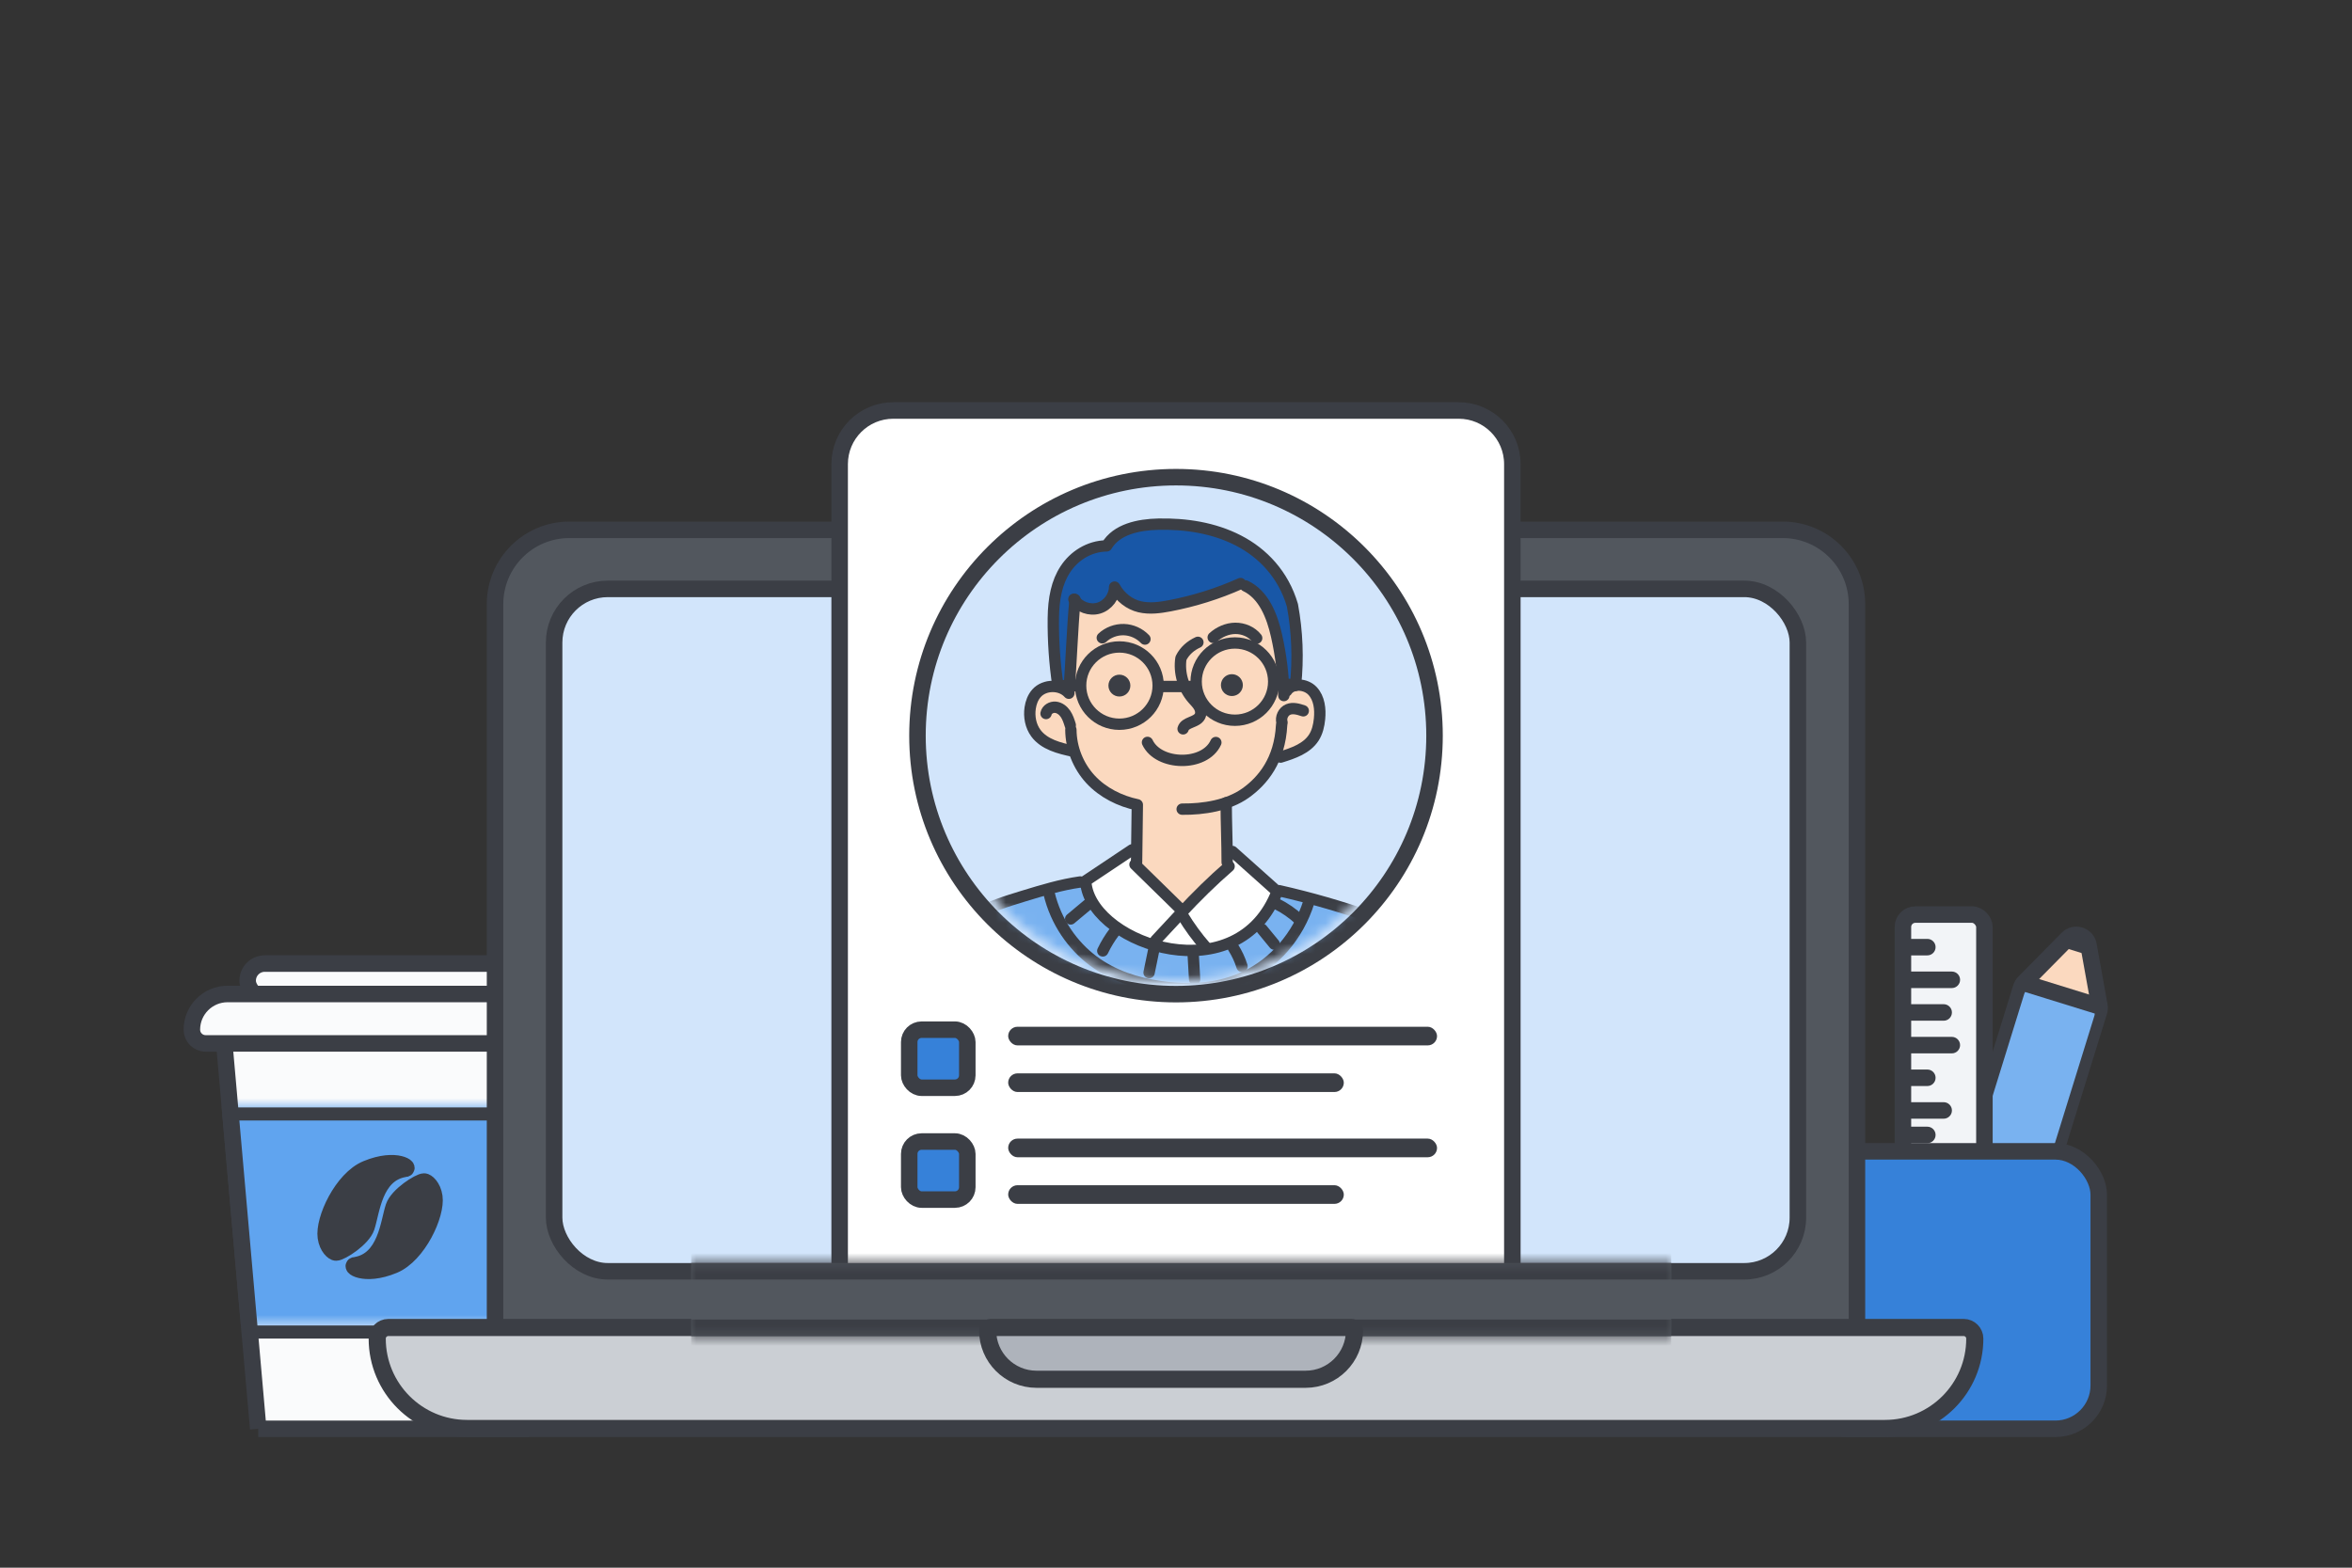 <?xml version="1.0" encoding="UTF-8"?> <svg xmlns="http://www.w3.org/2000/svg" xmlns:xlink="http://www.w3.org/1999/xlink" id="eymNgrcbRYo1" viewBox="0 0 228 152" shape-rendering="geometricPrecision" text-rendering="geometricPrecision" width="228px" height="152px"><rect x="0" y="0" width="228" height="152" fill="#333333" stroke="none"/><g><g><g><path d="M195.934,95.739l-6.161,19.883c-.196.633.158,1.305.791,1.502l5.254,1.628c.633.196,1.305-.158,1.501-.791l6.161-19.883c.057-.184.069-.379.035-.568l-1.058-5.877c-.172-.957-1.352-1.323-2.035-.631l-4.196,4.249c-.135.137-.235.304-.292.488Z" fill="#fbd9bf" stroke="#3b3e45" stroke-width="1.6"></path><rect width="7.125" height="22.471" rx="1" ry="1" transform="matrix(.955 0.296-.296 0.955 196.524 95.411)" fill="#79b2f0"></rect><path d="M196.071,95.27l7.561,2.343" fill="none" stroke="#3b3e45" stroke-width="1.6" stroke-linejoin="round"></path><path d="M201.822,90.082l1.127,2.682-3.572-1.107l2.445-1.575Z" fill="#3b3e45"></path></g><g><rect width="7.9" height="27.692" rx="1.2" ry="1.2" transform="translate(184.467 88.675)" fill="#f2f4f7" stroke="#3b3e45" stroke-width="1.6"></rect><path d="M186.833,92.633c.442,0,.8-.358.8-.8s-.358-.8-.8-.8v1.6Zm-2.375,0h2.375v-1.6h-2.375v1.6Z" fill="#3b3e45"></path><path d="M189.208,95.8c.442,0,.8-.358.8-.8s-.358-.8-.8-.8v1.6Zm-4.75,0h4.75v-1.6h-4.75v1.6Z" fill="#3b3e45"></path><path d="M188.417,98.966c.442,0,.8-.358.8-.8s-.358-.8-.8-.8v1.6Zm-3.959,0h3.959v-1.6h-3.959v1.6Z" fill="#3b3e45"></path><path d="M189.208,102.133c.442,0,.8-.358.8-.8c0-.441-.358-.8-.8-.8v1.6Zm-4.75,0h4.75v-1.6h-4.75v1.6Z" fill="#3b3e45"></path><path d="M186.833,105.3c.442,0,.8-.358.8-.8s-.358-.8-.8-.8v1.6Zm-2.375,0h2.375v-1.6h-2.375v1.6Z" fill="#3b3e45"></path><path d="M188.417,108.467c.442,0,.8-.358.8-.8s-.358-.8-.8-.8v1.6Zm-3.959,0h3.959v-1.6h-3.959v1.6Z" fill="#3b3e45"></path><path d="M186.833,110.842c.442,0,.8-.358.8-.8s-.358-.8-.8-.8v1.6Zm-2.375,0h2.375v-1.6h-2.375v1.6Z" fill="#3b3e45"></path></g><rect width="28.483" height="26.9" rx="4.2" ry="4.2" transform="translate(174.967 111.633)" fill="#3681d9" stroke="#3b3e45" stroke-width="1.6"></rect></g><g><path d="M25.033,138.534L21.623,99.817h30.736L50.471,138.534h-25.439Z" fill="#fafbfc" stroke="#3b3e45" stroke-width="1.6"></path><g><g mask="url(#eymNgrcbRYo25)"><g><path d="M25.033,138.534L21.623,99.817h30.736L50.471,138.534h-25.439Z" fill="#60a4ef" stroke="#3b3e45" stroke-width="1.6"></path></g><mask id="eymNgrcbRYo25" x="-150%" y="-150%" height="400%" width="400%"><rect width="38.225" height="19.542" rx="0" ry="0" transform="translate(16.633 108.175)" fill="#d9d9d9" stroke="#000" stroke-width="1.6"></rect></mask></g></g><rect width="25.442" height="3.317" rx="1.658" ry="1.658" transform="translate(24.008 93.425)" fill="#fafbfc" stroke="#3b3e45" stroke-width="1.6"></rect><path d="M22.061,96.375h29.336c1.911,0,3.461,1.55,3.461,3.461c0,.735-.596,1.331-1.331,1.331h-33.597c-.735,0-1.331-.596-1.331-1.331c0-1.912,1.55-3.461,3.461-3.461Z" fill="#fafbfc" stroke="#3b3e45" stroke-width="1.6"></path><rect width="30.483" height="1.267" rx="0" ry="0" transform="translate(21.733 107.375)" fill="#3b3e45"></rect><rect width="28.517" height="1.267" rx="0" ry="0" transform="translate(24.3 128.517)" fill="#3b3e45"></rect><g><path d="M35.522,118.984c-.373,1.119-2.458,2.458-2.95,2.458-.246,0-.843-.492-.983-1.475-.246-1.721,1.573-5.654,3.933-6.637c2.95-1.23,4.425,0,3.688,0-2.95.491-3.186,4.148-3.688,5.654Z" fill="#3b3e45" stroke="#3b3e45" stroke-width="1.6" stroke-linejoin="round"></path><path d="M38.169,117.017c.373-1.119,2.458-2.458,2.95-2.458.246,0,.843.491.983,1.475.246,1.721-1.573,5.654-3.933,6.637-2.95,1.229-4.425,0-3.688,0c2.95-.491,3.186-4.148,3.688-5.654Z" fill="#3b3e45" stroke="#3b3e45" stroke-width="1.6" stroke-linejoin="round"></path></g></g><g><path d="M55.19,51.371h117.621c3.976,0,7.2,3.224,7.2,7.2v70.418h-132.022v-70.418c0-3.976,3.224-7.2,7.2-7.2Z" fill="#52575e" stroke="#3b3e45" stroke-width="1.6"></path><rect width="120.568" height="66.165" rx="5.2" ry="5.2" transform="translate(53.716 57.097)" fill="#d2e5fb" stroke="#3b3e45" stroke-width="1.6"></rect><g id="eymNgrcbRYo37" transform="translate(0-13)"><path d="M86.595,52.8h54.81c2.872,0,5.2,2.328,5.2,5.2v80.054h-65.21v-80.054c0-2.872,2.328-5.2,5.2-5.2Z" fill="#fff" stroke="#3b3e45" stroke-width="1.6"></path><path d="M139.062,84.328c0,13.841-11.22,25.062-25.062,25.062-13.841,0-25.062-11.221-25.062-25.062c0-13.841,11.221-25.062,25.062-25.062c13.842,0,25.062,11.221,25.062,25.062Z" fill="#d2e5fb" stroke="#3b3e45" stroke-width="1.6"></path><rect width="41.573" height="1.808" rx="0.904" ry="0.904" transform="translate(97.732 112.552)" fill="#3b3e45"></rect><rect width="41.573" height="1.808" rx="0.904" ry="0.904" transform="translate(97.732 123.397)" fill="#3b3e45"></rect><rect width="5.63" height="5.63" rx="1.2" ry="1.2" transform="translate(88.139 112.835)" fill="#3681d9" stroke="#3b3e45" stroke-width="1.6"></rect><rect width="5.63" height="5.63" rx="1.2" ry="1.2" transform="translate(88.139 123.68)" fill="#3681d9" stroke="#3b3e45" stroke-width="1.6"></rect><rect width="32.535" height="1.808" rx="0.904" ry="0.904" transform="translate(97.732 117.071)" fill="#3b3e45"></rect><rect width="32.535" height="1.808" rx="0.904" ry="0.904" transform="translate(97.732 127.916)" fill="#3b3e45"></rect><g><g mask="url(#eymNgrcbRYo99)"><g><g><g mask="url(#eymNgrcbRYo97)"><g><g><g><path d="M123.691,99.281c-1.531-1.373-3.062-2.747-4.594-4.12-3.036-.387-5.598-.401-8.154-.286-2.436,1.174-4.214,2.396-5.836,3.768.452,1.827,1.673,3.413,3.211,4.503s3.375,1.71,5.647,1.978c2.03.369,4.186.009,5.984-1s3.227-2.655,3.742-4.84v-.002Z" fill="#fff"></path><path d="M118.701,91.045c.082,2.009.236,4.014.459,6.012-1.496,1.457-2.917,2.713-4.337,3.969-1.618-1.353-3.048-2.709-4.549-3.981-.027-2.132-.014-4.046-.004-5.961-1.252-.239-2.404-.916-3.494-1.608-.476-.303-.952-.614-1.334-1.027-.631-.681-.957-1.579-1.267-2.451-1.535-.164-2.898-.675-3.709-1.702-.811-1.027-.963-2.582-.216-3.656s2.412-1.446,3.463-.663c.175-2.901.347-5.8.596-8.643.535.685,1.535.966,2.35.657s1.377-1.178,1.523-1.812c.575,1.101,1.827,1.72,3.065,1.847s2.478-.164,3.681-.479c1.763-.464,3.522-.994,5.435-1.888c1.784.912,2.96,2.733,3.539,4.646.579,1.913.633,3.938.951,5.744.269-.469.85-.737,1.383-.638.438.082.809.381,1.062.745.252.364.4.79.523,1.215.105.356.195.72.21,1.09.043,1.08-.581,2.113-1.439,2.776-.859.663-1.924,1.002-3.039,1.313-.88,2.068-2.681,3.727-4.852,4.494Z" fill="#fbd9bf"></path><path d="M125.479,72.883c.099,1.019.477,4.542.222,6.096-.419.515-.866.755-1.342.898-.082-1.962-.368-4.012-.93-5.984-.462-1.62-1.246-3.333-2.786-4.026-1.903.45-3.644,1.017-5.384,1.583-1.232.401-2.501.806-3.794.739s-2.642-.714-3.167-1.894c-.275.806-.848,1.592-1.63,1.855s-1.716-.014-2.223-.663c-.489,2.794-.746,5.548-.863,8.307-.466.241-.95-.07-1.161-.481-.212-.411-.22-.892-.224-1.354-.01-1.277-.021-2.553-.031-3.83-.014-1.784-.016-3.629.708-5.26.723-1.63,2.381-2.993,4.371-2.86.607-.976,1.642-1.641,2.748-1.966c1.107-.325,2.285-.336,3.979-.111c2.666.039,5.363.773,7.509,2.35c2.145,1.577,3.767,4.163,4.001,6.595l-.003.002Z" fill="#1857a7"></path><path d="M90.648,134.187c-.39-6.375-.382-12.774.023-19.146.472-3.007.901-5.509,1.328-8.009.25-1.465.528-2.991,1.416-4.184.959-1.284,2.492-2,3.999-2.557c2.41-.892,4.918-1.514,7.804-1.313.212,2.148,2.16,3.688,4.083,4.676c2.938,1.51,6.489,2.343,9.542,1.078c2.377-.984,4.119-3.117,5.563-5.277c2.559.646,5.101,1.356,7.624,2.127c1.375.422,2.91,1.009,3.762,2.711c1.349,5.128,1.953,10.451,1.914,16.206-.039,4.801-.078,9.602-.117,14.404l-46.946-.714.004-.002Z" fill="#79b2f0"></path><path d="M108.513,80.534c.587,0,1.063-.474,1.063-1.06c0-.585-.476-1.06-1.063-1.06s-1.063.474-1.063,1.06c0,.585.476,1.06,1.063,1.06Z" fill="#3b3e45"></path><path d="M119.417,80.487c.588,0,1.064-.474,1.064-1.06c0-.585-.476-1.06-1.064-1.06-.587,0-1.063.474-1.063,1.06c0,.585.476,1.06,1.063,1.06Z" fill="#3b3e45"></path></g><g><path d="M108.513,83.22c2.076,0,3.758-1.677,3.758-3.746s-1.682-3.746-3.758-3.746-3.759,1.677-3.759,3.746s1.683,3.746,3.759,3.746Z" fill="none" stroke="#3b3e45" stroke-width="1.1" stroke-linecap="round" stroke-linejoin="round"></path><path d="M119.713,82.833c2.076,0,3.758-1.677,3.758-3.746s-1.682-3.746-3.758-3.746-3.759,1.677-3.759,3.746s1.683,3.746,3.759,3.746Z" fill="none" stroke="#3b3e45" stroke-width="1.1" stroke-linecap="round" stroke-linejoin="round"></path><path d="M104.21,71.126c-.273,2.978-.355,5.976-.598,9.089-.782-.88-2.35-.88-3.132,0-.351.395-.54.91-.616,1.432-.123.843.043,1.743.546,2.43.809,1.107,2.275,1.471,3.619,1.759" fill="none" stroke="#3b3e45" stroke-width="1.1" stroke-linecap="round" stroke-linejoin="round"></path><path d="M103.81,83.758c.014,1.759.706,3.504,1.898,4.799c1.193,1.295,2.88,2.13,4.543,2.473-.024,1.86-.047,3.717-.072,5.577" fill="none" stroke="#3b3e45" stroke-width="1.1" stroke-linecap="round" stroke-linejoin="round"></path><path d="M114.597,91.454c2.072.022,4.451-.352,6.138-1.553c1.688-1.201,3.324-3.195,3.504-6.595" fill="none" stroke="#3b3e45" stroke-width="1.1" stroke-linecap="round" stroke-linejoin="round"></path><path d="M118.865,90.836c0,1.788.099,3.981.096,5.769" fill="none" stroke="#3b3e45" stroke-width="1.1" stroke-linecap="round" stroke-linejoin="round"></path><path d="M124.14,86.407c1.216-.374,2.527-.822,3.217-1.886.347-.536.493-1.178.556-1.812.097-.957-.018-2.009-.675-2.715s-1.985-.804-2.511,0" fill="none" stroke="#3b3e45" stroke-width="1.1" stroke-linecap="round" stroke-linejoin="round"></path><path d="M120.735,69.809c1.78.841,2.578,2.911,3.011,4.826.431,1.905.67,3.854.709,5.806" fill="none" stroke="#3b3e45" stroke-width="1.1" stroke-linecap="round" stroke-linejoin="round"></path><path d="M120.257,69.581c-2.193.98-4.5,1.704-6.861,2.154-.967.184-1.972.321-2.931.092s-1.866-.902-2.418-1.905c-.008.91-.661,1.78-1.538,2.04-.876.26-1.901-.106-2.408-.863" fill="none" stroke="#3b3e45" stroke-width="1.1" stroke-linecap="round" stroke-linejoin="round"></path><path d="M102.551,79.45c-.318-2.148-.466-4.322-.443-6.493.024-1.939.332-3.494,1.172-4.771.839-1.276,2.285-2.232,3.997-2.259.962-1.626,3.112-2.064,5.006-2.105c2.671-.059,5.395.362,7.768,1.585c2.373,1.223,4.364,3.304,5.235,6.28.472,2.557.574,5.182.299,7.768" fill="none" stroke="#3b3e45" stroke-width="1.1" stroke-linecap="round" stroke-linejoin="round"></path><path d="M101.402,82.181c.078-.391.511-.644.909-.608.398.037.745.307.971.636s.347.716.468,1.097" fill="none" stroke="#3b3e45" stroke-width="1.1" stroke-linecap="round" stroke-linejoin="round"></path><path d="M126.337,81.919c-.472-.16-.996-.319-1.458-.129-.472.194-.747.767-.603,1.256" fill="none" stroke="#3b3e45" stroke-width="1.1" stroke-linecap="round" stroke-linejoin="round"></path><path d="M106.854,74.839c.558-.524,1.328-.814,2.094-.792s1.517.36,2.042.916" fill="none" stroke="#3b3e45" stroke-width="1.1" stroke-linecap="round" stroke-linejoin="round"></path><path d="M117.606,74.802c.583-.528,1.351-.87,2.139-.878s1.587.329,2.076.947" fill="none" stroke="#3b3e45" stroke-width="1.1" stroke-linecap="round" stroke-linejoin="round"></path><path d="M116.124,75.279c-.688.315-1.287.818-1.644,1.542-.212,1.395.217,2.872,1.145,3.938.216.248.458.477.618.761s.228.651.07.937c-.335.61-1.437.542-1.624,1.211" fill="none" stroke="#3b3e45" stroke-width="1.1" stroke-linecap="round" stroke-linejoin="round"></path><path d="M111.235,84.981c1.078,2.281,5.555,2.369,6.628.012" fill="none" stroke="#3b3e45" stroke-width="1.1" stroke-linecap="round" stroke-linejoin="round"></path><path d="M112.735,79.56h3.106" fill="none" stroke="#3b3e45" stroke-width="1.1" stroke-linecap="round" stroke-linejoin="round"></path><path d="M123.845,79.362h1.314" fill="none" stroke="#3b3e45" stroke-width="1.1" stroke-linecap="round" stroke-linejoin="round"></path><path d="M104.612,79.481h-1.792" fill="none" stroke="#3b3e45" stroke-width="1.1" stroke-linecap="round" stroke-linejoin="round"></path><path d="M109.746,95.398c-1.578,1.054-3.155,2.105-4.733,3.159" fill="none" stroke="#3b3e45" stroke-width="1.1" stroke-linecap="round" stroke-linejoin="round"></path><path d="M119.468,95.56c1.359,1.215,2.72,2.428,4.079,3.643" fill="none" stroke="#3b3e45" stroke-width="1.1" stroke-linecap="round" stroke-linejoin="round"></path><path d="M110.023,96.82c1.497,1.467,2.995,2.932,4.492,4.398" fill="none" stroke="#3b3e45" stroke-width="1.1" stroke-linecap="round" stroke-linejoin="round"></path><path d="M119.148,96.998c-1.605,1.389-3.124,2.878-4.727,4.605l-2.383,2.561" fill="none" stroke="#3b3e45" stroke-width="1.1" stroke-linecap="round" stroke-linejoin="round"></path><path d="M114.641,101.76c.657,1.089,1.412,2.12,2.249,3.077" fill="none" stroke="#3b3e45" stroke-width="1.1" stroke-linecap="round" stroke-linejoin="round"></path><path d="M105.288,98.819c.897,5.834,14.778,10.463,18.535.571" fill="none" stroke="#3b3e45" stroke-width="1.1" stroke-linecap="round" stroke-linejoin="round"></path><path d="M104.717,98.514c-1.87.264-3.685.816-5.491,1.367-1.648.503-3.319,1.015-4.951,1.94-2.002,1.998-2.57,4.981-2.942,7.779-1.063,8.005-1.312,16.116-.743,24.17" fill="none" stroke="#3b3e45" stroke-width="1.1" stroke-linecap="round" stroke-linejoin="round"></path><path d="M123.991,99.359c3.054.689,6.07,1.558,9.022,2.602.675.239,1.383.511,2.254,1.237c1.513,3.742,1.837,7.844,2.04,11.874.329,6.515.384,13.045.164,19.567" fill="none" stroke="#3b3e45" stroke-width="1.1" stroke-linecap="round" stroke-linejoin="round"></path><path d="M96.214,108.028c.665,1.981,1.113,4.032,1.322,6.565.499,6.362.591,12.755.277,19.127" fill="none" stroke="#3b3e45" stroke-width="1.1" stroke-linecap="round" stroke-linejoin="round"></path><path d="M105.511,100.66l-1.72,1.438" fill="none" stroke="#3b3e45" stroke-width="1.1" stroke-linecap="round" stroke-linejoin="round"></path><path d="M108.024,103.36c-.435.573-.811,1.191-1.121,1.839" fill="none" stroke="#3b3e45" stroke-width="1.1" stroke-linecap="round" stroke-linejoin="round"></path><path d="M111.851,105.07l-.46,2.234" fill="none" stroke="#3b3e45" stroke-width="1.1" stroke-linecap="round" stroke-linejoin="round"></path><path d="M115.673,105.659l.131,2.3" fill="none" stroke="#3b3e45" stroke-width="1.1" stroke-linecap="round" stroke-linejoin="round"></path><path d="M119.555,104.878c.359.567.644,1.18.845,1.821" fill="none" stroke="#3b3e45" stroke-width="1.1" stroke-linecap="round" stroke-linejoin="round"></path><path d="M122.336,103.094l1.188,1.445" fill="none" stroke="#3b3e45" stroke-width="1.1" stroke-linecap="round" stroke-linejoin="round"></path><path d="M123.71,100.615c.835.411,1.611.947,2.289,1.585" fill="none" stroke="#3b3e45" stroke-width="1.1" stroke-linecap="round" stroke-linejoin="round"></path><path d="M101.696,99.615c.661,2.799,2.317,5.09,4.278,6.551c1.962,1.46,4.214,2.156,6.462,2.489c2.81.418,5.721.283,8.371-1c2.648-1.283,5.015-3.819,6.072-7.211" fill="none" stroke="#3b3e45" stroke-width="1.1" stroke-linecap="round" stroke-linejoin="round"></path></g></g></g><mask id="eymNgrcbRYo97" x="-150%" y="-150%" height="400%" width="400%"><rect width="47.414" height="56.897" rx="0" ry="0" transform="translate(90.293 60.621)" fill="#fff"></rect></mask></g></g></g><mask id="eymNgrcbRYo99" x="-150%" y="-150%" height="400%" width="400%"><ellipse rx="23.707" ry="23.707" transform="translate(114 84.328)" fill="#d9d9d9"></ellipse></mask></g></g></g><path d="M37.645,128.71h152.71c.596,0,1.079.483,1.079,1.079c0,4.813-3.901,8.714-8.714,8.714h-137.44c-4.813,0-8.714-3.901-8.714-8.714c0-.596.483-1.079,1.079-1.079Z" fill="#cbcfd4" stroke="#3b3e45" stroke-width="1.66"></path><g><path d="M67,122.46h95v7.08h-95v-7.08Z" fill="#52575e"></path><g mask="url(#eymNgrcbRYo106)"><path d="M67,124.06h95v-3.2h-95v3.2Zm95,3.88h-95v3.2h95v-3.2Z" fill="#3b3e45"></path><mask id="eymNgrcbRYo106" x="-150%" y="-150%" height="400%" width="400%"><path d="M67,122.46h95v7.08h-95v-7.08Z" fill="#fff"></path></mask></g></g><path d="M96.025,128.71h34.996c.156,0,.283.127.283.284c0,2.616-2.121,4.737-4.737,4.737h-26.088c-2.617,0-4.738-2.121-4.738-4.737c0-.157.127-.284.283-.284Z" fill="#aeb3bb" stroke="#3b3e45" stroke-width="1.66"></path></g></g></svg> 